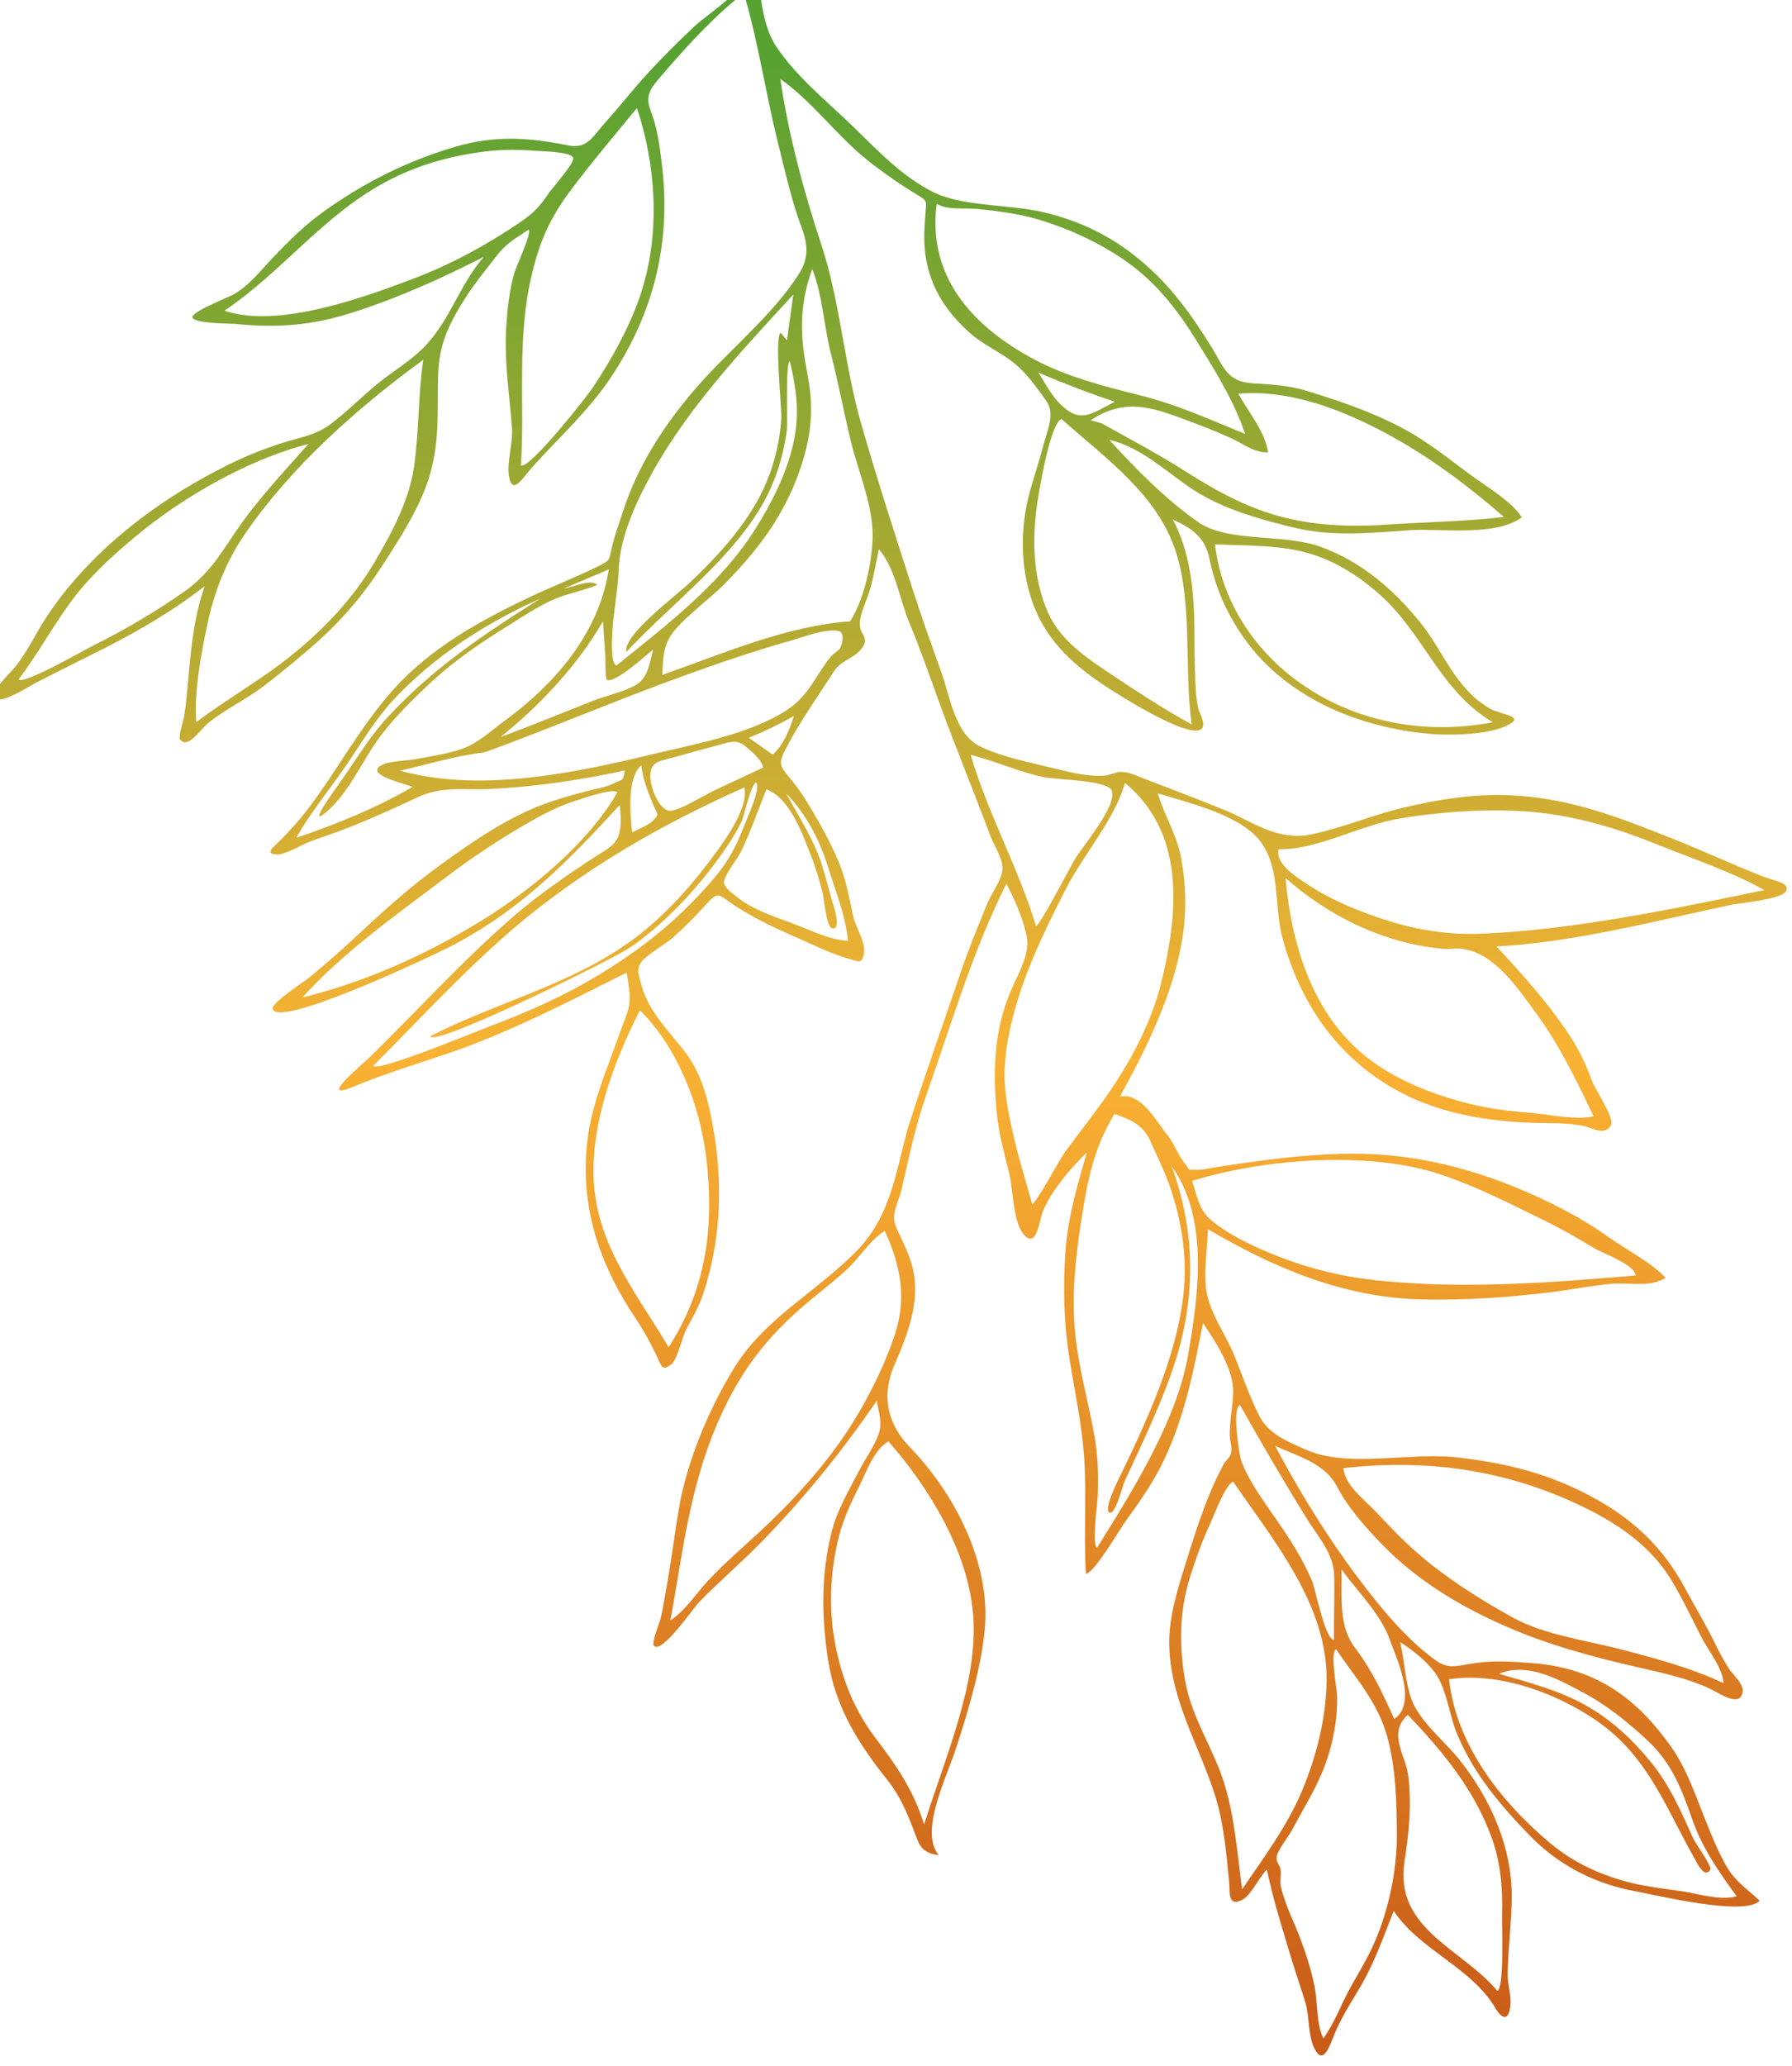 <?xml version="1.0" encoding="UTF-8"?>
<svg id="Layer_2" data-name="Layer 2" xmlns="http://www.w3.org/2000/svg" xmlns:xlink="http://www.w3.org/1999/xlink" viewBox="0 0 311.51 359.03">
  <defs>
    <style>
      .cls-1 {
        clip-path: url(#clippath);
      }

      .cls-2 {
        fill: none;
      }

      .cls-2, .cls-3 {
        stroke-width: 0px;
      }

      .cls-3 {
        fill: url(#linear-gradient);
      }
    </style>
    <clipPath id="clippath">
      <path class="cls-2" d="M3.24,118.06c3.39-4.49,5.94-9.29,9.31-13.81,3.07-4.11,6.91-7.61,11.01-11.03,8.28-6.92,19.7-13.42,30.04-16.07-3.88,4.4-7.91,8.72-11.32,13.36-3.18,4.33-5.26,8.74-10.05,12.14-4.75,3.37-10.49,6.78-15.7,9.35-1.75.87-10.88,6.15-12.94,6.15-.16,0-.28-.03-.35-.1M36.02,108.62c1.16-5.51,3.12-10.89,6.73-16.09,7.86-11.35,19.03-21.41,30.82-30.01-.88,6.23-.72,12.31-1.59,18.52-.78,5.64-3.72,11.35-6.94,16.76-3.59,6.02-8.43,11.28-14.31,16.03-5.16,4.17-11.24,7.61-16.61,11.64-.41-5.05.78-11.56,1.9-16.86M39.03,53.98c9.98-6.73,16.98-16.35,27.75-22.23,5.68-3.1,11.82-4.76,17.84-5.46,2.82-.33,5.56-.31,8.24-.1,1.35.11,6.18.14,6.76,1.18.44.79-3.49,5.13-4.25,6.23-1.53,2.21-2.44,3.31-4.91,4.99-5.64,3.83-11.76,7.21-18.07,9.63-7.84,3-18.3,6.72-26.81,6.72-2.36,0-4.57-.29-6.54-.95M90.55,80.9c.74-11.18-.82-22.05,1.97-33.51,1.29-5.32,3-9.41,6.7-14.35,3.66-4.88,7.59-9.51,11.5-14.27,3.18,9.51,4.28,21.57.57,32.57-1.82,5.41-4.86,10.92-8.26,16.03-1.13,1.7-10.49,13.55-12.35,13.55-.05,0-.09,0-.13-.03M126.36,0c-1.93,1.71-4.42,3.42-5.78,4.7-2.68,2.54-5.35,5.18-7.82,7.86-2.55,2.77-4.83,5.69-7.34,8.49-2.33,2.59-3.27,4.87-6.54,4.23-6.48-1.28-12.47-1.93-19.86.26-8.18,2.43-15.28,5.96-22.41,10.97-3.5,2.46-6.27,5.23-9.15,8.24-2.09,2.19-4.28,5.07-7.12,6.55-.63.33-6.92,2.84-6.89,3.8.02,1.14,6.57,1.1,7.37,1.18,7.11.7,13.13.4,20.7-2.05,7.93-2.57,15.02-5.76,22.57-9.59-4.15,4.82-5.71,10.57-9.91,15.19-2.23,2.46-5.19,4.23-7.85,6.3-3.07,2.4-5.84,5.3-8.93,7.62-2.55,1.9-5.45,2.29-8.37,3.23-3.42,1.1-6.8,2.47-10.06,4.13-6.4,3.26-12.29,7.01-17.75,11.59-5.52,4.63-10.37,9.99-13.91,15.74-1.54,2.5-2.75,5.04-4.66,7.43-.4.5-1.68,1.76-2.65,2.97v2.72c1.89-.22,5.2-2.4,6.34-2.97,3.17-1.59,6.31-3.22,9.48-4.78,7.03-3.47,13.57-7.15,19.75-11.94-2.17,6.39-2.44,12.04-3.04,18.3-.14,1.47-.3,2.93-.54,4.41-.08.48-1.01,3.42-.71,3.86,1.32,1.89,3.53-1.71,4.97-2.86,2.97-2.38,6.57-4.06,9.62-6.39,2.91-2.21,5.74-4.57,8.49-6.95,4.95-4.29,8.8-8.87,12.14-14.03,3.34-5.16,6.7-10.37,8.27-15.87,1.75-6.17,1.18-11.5,1.4-17.4.19-5.08,1.77-8.61,4.96-13.53,1.57-2.41,3.49-4.74,5.25-7.02,1.67-2.15,3.16-2.9,5.5-4.48.7.35-2.21,6.52-2.51,7.63-.77,2.84-1.11,5.68-1.32,8.47-.5,6.36.49,12.24.95,18.36.2,2.63-.95,5.99-.51,8.46.61,3.41,2.47.06,4.13-1.77,4.49-4.95,9.6-9.64,13.27-15.04,8.27-12.15,10.57-24.65,9.27-36.52-.31-2.81-.64-5.6-1.39-8.26-.82-2.9-2.16-4.14.48-7.23,4.05-4.74,8.57-9.84,13.57-14.02h-1.45ZM244.16,323.36c.81-5.03,1.28-10.54.57-15.25-.48-3.16-3.52-7-.01-10.14,6.13,6.38,11.67,13.15,14.65,21.53,1.49,4.2,1.87,8.6,1.74,13.3-.04,1.62.42,12.59-.82,13.14-6.05-7.32-18.04-10.73-16.12-22.59M297.32,324.86c.32-.55-2.61-4.59-2.94-5.33-2.14-4.76-4.19-9.49-7.55-13.54-3.16-3.81-6.52-7-11.03-9.59-4.57-2.62-9.87-4.01-15.22-5.56,5.03-2.16,10.72,1.22,14.17,3.01,4.44,2.31,8.11,5.29,11.6,8.53,4.27,3.97,5.95,8.43,7.84,13.8,1.75,4.98,4.62,9.12,7.72,13.32-3,.81-6.91-.51-9.6-.89-2.84-.4-5.7-.73-8.42-1.37-5.6-1.32-10.48-3.67-14.45-7-8.49-7.12-16.33-17.06-17.54-28.46,9.54-1.43,20.37,3.21,26.75,8.01,8.18,6.16,11.24,14.97,16.04,23.35.13.22,1.06,2.24,1.94,2.24.24,0,.48-.15.7-.53M228.49,345.03c-.62-2.98-1.55-5.86-2.63-8.64-1.09-2.82-2.47-5.47-3.18-8.48-.26-1.11.09-2.07-.07-3.08-.13-.82-.84-1.25-.68-2.21.2-1.23,2.11-3.55,2.77-4.81.71-1.35,1.45-2.69,2.21-4.04,1.71-3.01,3.18-5.97,4.1-9.09.99-3.35,1.5-6.73,1.43-9.95-.02-1.14-1.28-7.79-.19-8.16,3.36,4.94,7.29,9.28,8.9,15.2,1.5,5.53,1.66,11.25,1.67,17.22.01,5.76-1.32,12.66-3.91,18.58-1.13,2.59-2.68,5.13-4.1,7.66-1.59,2.84-2.82,6.27-4.76,8.96-1.27-2.54-.97-6.31-1.56-9.16M235.53,286.3c-2.86-3.74-2.25-8.7-2.31-13.59,2.87,4,6.84,7.73,8.46,12.43.94,2.71,4.84,10.73.69,13.55-2-4.42-3.88-8.51-6.84-12.39M212.85,309.98c-1.89-6.15-5.65-11.35-6.81-17.83-1.03-5.76-1.14-11.93.85-18.2.99-3.12,2.11-6.27,3.55-9.35.63-1.36,2.63-6.78,3.94-7.14,6.81,10.04,16.4,21.28,16.23,34.57-.08,6.16-1.61,12.74-4.22,19.01-2.55,6.13-6.53,11.47-10.47,17.25-.82-6.13-1.29-12.51-3.07-18.3M282.32,286.73c-6.48-1.71-13.8-2.61-19.37-5.68-5.98-3.3-11.89-7.09-16.83-11.44-2.5-2.2-4.75-4.6-7.01-6.99-1.99-2.1-5.24-4.45-5.6-7.51,15.95-1.84,29.75.85,42.06,6.9,6.38,3.14,11.64,6.99,15.07,12.72,1.89,3.15,3.46,6.53,5.15,9.8,1.17,2.27,3.65,5.25,3.82,7.94-5.41-2.56-11.18-4.13-17.29-5.74M152.23,302.05c-3.66-4.79-5.9-10.34-7.05-16.41-1.1-5.81-.96-12.33.65-18.66.78-3.08,2.15-6,3.67-9.01,1.12-2.22,2.37-5.99,4.93-7.53,7.02,8.02,13.84,19,14.74,30.17.92,11.58-4.76,24.45-8.53,36.4-1.76-5.77-4.8-10.23-8.41-14.96M228.09,274.75c-1.56-3.75-3.72-7.08-6-10.41s-4.85-6.65-6.3-10.46c-.4-1.05-1.65-9.32-.24-9.74,3.78,6.65,7.59,13.27,11.63,19.76,1.93,3.11,4.66,6.01,4.75,9.94.08,3.67-.08,7.4-.04,11.08h-.02c-1.52,0-3.2-8.77-3.78-10.18M126.41,243.66c2.98-5.91,6.57-10.71,11.96-15.6,2.87-2.6,6.05-4.9,8.89-7.52,1.92-1.77,4.33-5.42,6.54-6.66,2.48,5.39,3.97,11.18,1.8,17.87-1.86,5.72-5.1,12.17-8.73,17.56-4.07,6.03-9.5,11.98-15.12,17.14-2.88,2.65-5.83,5.21-8.49,8.02-2.08,2.2-4.13,5.42-6.72,7.08,2.34-12.69,3.48-25.23,9.88-37.89M238.81,222.41c-7.34-.81-13.88-2.77-20.07-5.55-2.94-1.32-5.8-2.86-8.17-4.81-2.13-1.75-2.52-4.31-3.34-6.87,13.62-4.15,31.36-5.01,42.94-1.19,6.54,2.15,12.52,5.26,18.48,8.17,2.94,1.43,5.69,3.06,8.45,4.7,1.64.97,7.13,2.91,7.21,4.76-9.97.86-19.79,1.62-29.43,1.62-5.41,0-10.77-.24-16.08-.82M190.83,259.8c.13-3.41.03-6.67-.51-9.9-1.05-6.19-2.85-12.11-3.44-18.45-.58-6.27.02-12.54,1.04-19.09,1-6.43,1.97-12.49,5.8-18.8,3.28,1.11,5.11,2.09,6.33,4.88,1.05,2.41,2.26,4.76,3.15,7.25,1.84,5.14,2.99,10.95,2.71,16.78-.53,11.02-5.8,22.91-11.11,33.82-.34.69-3.22,6.39-1.84,6.56,1.01.13,2.17-4.68,2.56-5.52,2.8-6.01,5.61-11.91,7.84-18,4.85-13.25,4.47-25.31.32-36.68,6.3,8.78,4.84,21.53,2.85,32.8-1.96,11.15-9.16,22.85-15.79,33.43-1-.07.03-7.61.09-9.09M103.35,206.88c-1.07-9.9,2.7-21.17,7.88-31.33,6.5,6.36,10.48,16.55,11.55,25.67,1.24,10.59.57,21.81-6.55,32.88-5.07-8.6-11.74-16.72-12.87-27.22M265.85,193.34c-3.53-.26-6.97-.7-10.25-1.51-6.23-1.53-12.24-3.92-17-7.36-10.1-7.29-14.05-19.74-15.13-31.91,7.05,6.27,17.06,11.62,28.23,12.37,7.04-1.21,12.05,6.74,14.92,10.57,4.31,5.76,7.31,12,10.4,18.48-.82.16-1.69.23-2.58.23-2.9,0-6.04-.67-8.58-.86M243.42,142.2c7.55-1.22,15.77-1.74,22.9-1.12,7.8.68,15.12,2.97,21.78,5.66,6.14,2.48,13.03,4.77,18.6,7.92-16.16,3.34-33.27,6.93-49.15,7.58-7.85.32-14.38-1.37-20.84-3.85-3.06-1.18-6.01-2.55-8.65-4.24-1.84-1.18-6.54-3.88-5.78-6.59.12,0,.25,0,.37,0,6.58,0,13.94-4.25,20.77-5.35M77.88,152.17c4.53-3.43,9.29-6.55,14.24-9.38,2.61-1.49,5.18-2.78,8-3.68,1.26-.4,6.45-2.23,7.2-1.43-4.93,8.6-14.65,16.79-23.73,22.36-9.87,6.04-20.18,10.6-31.05,13.3,7.27-8.02,16.53-14.51,25.34-21.17M137.09,160.18c-3.29-1.16-6.59-2.35-9.12-4.43-.68-.56-2.11-1.53-2.12-2.51,0-1.04,2.4-4.1,2.96-5.27,1.73-3.58,2.98-7.21,4.41-10.82,4.14,1.56,6.26,7.78,7.69,11.35.86,2.15,1.51,4.38,2.09,6.64.22.88.66,5.96,1.63,6.17,1.82.39.15-4.27.09-4.49-.59-2.16-1.16-4.33-1.82-6.46-1.43-4.55-4.02-8.35-6.22-12.49,3.36,3.48,5.75,7.95,7.18,12.55,1.3,4.18,3.11,8.59,3.56,13.07-3.56-.21-7.22-2.2-10.34-3.3M174.83,190.06c-.68-5.36.48-11.18,2.26-16.88,1.93-6.19,4.99-12.42,8.07-18.48,3.29-6.46,8.43-11.96,10.41-18.66,10.04,8.36,9.62,21.36,6.26,34.82-1.68,6.75-5.21,13.53-9.64,19.82-2.26,3.2-4.7,6.31-7.05,9.47-.82,1.11-5.03,8.96-5.71,9.06-1.77-6.26-3.77-12.54-4.61-19.15M109.71,164.53c5.47-3.86,10.26-8.85,14.11-13.9,1.86-2.44,3.66-5.03,4.98-7.65.65-1.3,1.63-6.55,2.64-7.03.93.92-1.7,6.53-2.33,8.15-1.17,3.04-2.63,5.74-4.93,8.44-5.41,6.34-10.98,11.11-18.28,15.74-6.55,4.15-13.19,7.21-20.35,9.89-2.3.86-20,8.21-20.66,7.01,9.65-9.63,18.71-19.79,29.81-28.24,10.89-8.28,22.28-14.58,34.7-20.12.79,3.88-3.94,10.02-6.65,13.58-3.53,4.62-7.87,9.29-12.81,12.91-10.7,7.84-23.59,10.81-35.12,16.73.01.14.15.2.41.2,3.72,0,31.51-13.63,34.48-15.73M111.47,133.01c.32,2.54,1.24,4.83,2.21,7.1.61,1.43.97,1.33-.25,2.56-.67.68-2.7,1.54-3.54,1.94-.26-2.48-1.05-9.33,1.57-11.6M168.74,131.17c4.36,1.07,8.23,2.92,12.71,3.87,2.2.46,11.19.5,11.81,2.35.9,2.66-4.7,9.19-6.28,11.69-.91,1.45-6.15,11.65-6.88,11.83-3.11-10.22-8.34-19.48-11.36-29.73M113.07,134.35c.27-2.19,1.84-2.12,4.26-2.81,2.56-.74,5.14-1.42,7.71-2.12,2.38-.66,3.19-.87,4.69.38,1.01.84,2.71,2.3,2.93,3.57-2.83,1.33-5.67,2.65-8.5,3.98-1.88.88-5.72,3.36-7.55,3.53-.04,0-.08,0-.12,0-1.95,0-3.68-4.42-3.42-6.54M130.17,128.2c2.76-1.13,5.22-2.31,7.84-3.78-.76,2.31-1.63,4.75-3.68,6.72-1.39-.98-2.77-1.97-4.16-2.95M69.52,133.92c4.77-1.08,10.05-2.7,14.68-3.18,11.65-4.24,23.12-9.16,34.77-13.36,6.06-2.19,12.21-4.29,18.34-6.02,2.43-.68,6.18-2.2,8.48-1.71,1.26.27.52,3.16-.2,3.43-1.12.87-1.45,1.31-2.19,2.37-2.14,3.08-3.25,5.76-6.84,8.07-6.38,4.1-16.15,5.85-23.15,7.54-10.23,2.47-20.45,4.56-30.14,4.56-4.73,0-9.34-.5-13.75-1.7M104.82,107.99c.13,1.94.26,3.89.4,5.83.03.41-.04,4.15.29,4.31,1.39.68,6.9-4.4,8.04-5.27-.52,1.78-.74,4.32-2.42,5.74-1.58,1.34-5.88,2.32-7.84,3.09-5.42,2.13-10.81,4.34-16.26,6.38,7.22-5.86,13.44-12.62,17.78-20.09M105.82,98.94c-1.56,10.13-8.17,19.02-18.02,26.24-2.37,1.73-4.57,3.87-7.33,4.88-2.63.96-5.83,1.39-8.49,1.89-1.24.24-6.39.32-6.39,1.88,0,1.27,4.98,2.42,6.15,2.89-6.44,3.74-13.33,6.52-20.24,8.86,2.4-4.3,5.9-8.52,8.75-12.7,2.54-3.72,4.87-7.72,8.04-11.16,7.01-7.57,16.03-13.42,25.64-17.71-10,6.3-18.77,12.17-26.61,20.68-3.25,3.53-5.66,7.68-8.36,11.47-.66.92-6.08,8.36-1.92,4.66,3.58-3.18,5.89-8.42,8.51-12.11,2.62-3.7,6.29-7.3,9.77-10.51,3.98-3.65,8.46-6.65,13.1-9.54,2.42-1.51,4.87-3.14,7.46-4.34,2.64-1.21,5.34-1.59,7.96-2.69-1.25-1.12-4.16.43-5.85.64,2.62-1.12,5.24-2.23,7.86-3.34M211.21,94.58c5.6.26,11.42.09,16.48,1.61,4.87,1.46,8.85,4.17,12.29,7.24,7.52,6.72,10.4,16.69,19.53,22.07-3.02.57-5.98.84-8.86.84-20.97,0-37.43-14.3-39.44-31.76M192.19,116.52c-4.51-3.02-8.48-6.01-10.38-10.95-2.03-5.25-2.39-10.77-1.68-16.84.26-2.21,2.31-15.09,4.39-15.93,7.74,6.9,16.74,13.15,19.92,23.18,2.93,9.25,1.35,20.15,2.72,29.9-5.19-2.85-10.13-6.13-14.97-9.36M220.43,78.62c-.44-3.55-3.53-7.16-5.15-10.2,9.32-.82,18.72,3.16,25.6,6.84,7.56,4.04,14.34,9.17,20.55,14.56-6.82.83-13.55.86-20.32,1.34-6.66.47-12.92.12-18.78-1.48-6.12-1.67-11.51-4.75-16.47-7.91-4.64-2.95-9.6-5.55-14.37-8.22-.63-.17-1.26-.35-1.89-.52,6.02-4.07,11.14-2.05,16.12-.23,2.86,1.04,5.69,2.16,8.41,3.39,1.88.85,3.8,2.43,6.2,2.43.04,0,.08,0,.12,0M185.64,71.33c-2.41-1.68-3.64-4.22-5.12-6.59,4.34,1.87,8.72,3.54,13.29,5.08-2.41,1.19-4.07,2.36-5.76,2.36-.77,0-1.55-.24-2.41-.84M106.68,107.19c.29-2.71.76-5.39.86-8.08.2-5.44,2.64-11.1,5.57-16.47,6.29-11.54,15.46-21.32,24.79-31.46-.36,2.65-.73,5.31-1.09,7.97-.36-.44-.72-.88-1.08-1.32-1.16.52.19,13.1.08,14.93-.28,4.59-1.6,9.69-4.14,14.25-2.88,5.17-7.1,9.82-11.68,14.16-2.58,2.45-11.81,9.28-11.1,12.11,7.64-8.18,17.08-15.13,22.87-24.34,2.88-4.58,4.32-9.25,5-13.98.21-1.46-.28-11.83.54-12.19,1.16,4.95,1.82,9.27.48,14.82-1.15,4.8-3.6,9.76-6.48,14.33-5.95,9.43-15.05,16.43-24.15,23.71-1.3-.38-.63-7.1-.49-8.42M117.11,109.72c2.37-2.88,6.27-5.64,8.97-8.38,5.41-5.5,9.47-10.91,12.12-17.45,2.71-6.71,3.42-12.25,2.25-18.38-1.24-6.45-1.78-11.73.74-18.77,1.8,4.47,2.02,9.93,3.24,14.68,1.3,5.05,2.26,10.24,3.49,15.32,1.18,4.87,3.46,10.09,3.74,15.22.23,4.25-1.13,11.73-3.88,16-11.1.81-21.62,5.44-32.65,9.31.13-2.54.04-5.17,1.99-7.54M198.07,68.66c-6.42-1.58-12.81-3.29-18.31-6.22-10.63-5.67-18.59-14.32-16.93-27.04,1.88,1.16,4.77.69,7.16.92,3.5.34,7.44.89,10.63,1.85,5.56,1.68,11.01,4.28,15.4,7.42,5,3.58,8.59,8.18,11.71,13.19,3.27,5.25,6.71,10.68,8.72,16.62-6.03-2.45-11.77-5.1-18.37-6.73M129.64,0c2.22,7.8,3.47,16.12,5.41,24.03,1.05,4.27,2.04,8.58,3.34,12.76,1.05,3.38,3.09,6.56.62,10.58-4.52,7.37-12.8,13.85-18.56,20.68-5.65,6.69-9.73,13.35-12.19,20.9-.68,2.1-1.48,4.24-1.94,6.33-.47,2.16-.2,2.08-2.73,3.31-3.71,1.81-7.58,3.3-11.31,5.07-8.91,4.22-17.47,8.95-23.93,16.19-5.88,6.59-9.62,13.87-14.83,20.72-1.47,1.93-3.06,3.69-4.81,5.46-1.23,1.25-2.74,2.26-.68,2.44,1.46.13,4.28-1.63,5.74-2.19,1.9-.73,3.82-1.34,5.73-2.06,4.48-1.7,8.85-3.71,13.21-5.73,3.09-1.44,5.96-1.39,8.94-1.36,1.06.01,2.13.03,3.23-.02,7.76-.36,15.84-1.51,23.75-3.24-.39,1.98-.21,1.38-2.03,2.29-1.41.7-3.37.97-4.88,1.38-3.27.88-6.46,1.77-9.64,3.19-5.6,2.49-10.8,6.12-15.74,9.71-5.49,3.98-10.15,8.28-15.02,12.82-2.37,2.22-4.89,4.37-7.4,6.47-.95.79-6.61,4.44-6.52,5.47.37,3.85,27.89-9.16,31.34-10.97,12.04-6.31,20.3-14.9,28.99-24.35.17,1.42.32,3.55-.12,5.03-.59,2.01-1.99,2.55-4.08,3.91-5.14,3.34-10.16,6.82-14.74,10.82-8.66,7.57-16.34,16.06-24.49,24.02-1.58,1.54-9.19,7.78-2.9,5.17,5.35-2.22,10.84-3.89,16.27-5.72,10.53-3.55,21.19-9.06,31.26-14.11.39,2.64,1.01,4.72-.07,7.49-1.05,2.68-1.94,5.37-2.96,8.05-2.14,5.63-3.66,10.37-4.01,15.93-.67,10.77,2.91,20.07,8.44,28.36,1.54,2.31,2.84,4.64,4.01,7.15.6,1.28.72,2.4,2.42,1.02.97-.78,1.91-4.91,2.58-6.13,1.15-2.09,2.19-3.92,2.91-6.08,3.36-10.21,3.33-20.31,1.57-29.66-.91-4.81-2.04-8.94-5.03-12.72-2.92-3.69-6.25-6.95-7.41-11.65-.3-1.23-.8-2.25,0-3.46.93-1.38,4.14-3.12,5.54-4.34,2.01-1.77,3.85-3.64,5.61-5.59,2.27-2.51,2.27-2.03,4.48-.5,3.95,2.74,8.46,4.72,13.03,6.73,2.35,1.04,4.8,2.24,7.38,2.95,1.64.45,2.44,1.19,2.77-.99.29-1.89-1.45-4.46-1.85-6.23-.47-2.1-.84-4.22-1.42-6.28-1.21-4.29-3.44-8.22-5.63-12.02-1.22-2.11-2.54-4.16-4.13-6.02-1.78-2.1-1.86-2.47-.28-5.44,2.41-4.55,5.25-8.49,8.05-12.86,1.31-2.05,3.3-2.12,4.76-3.91,1.53-1.88.03-2.36-.19-3.88-.29-1.98,1.27-4.64,1.84-6.83.58-2.22.97-4.45,1.43-6.67,2.87,3.29,3.62,8.76,5.29,12.76,1.83,4.39,3.41,8.89,5.03,13.38,2.87,7.96,6.12,15.76,9.07,23.7.63,1.69,2.21,3.92,2.1,5.8-.11,1.84-1.88,4.09-2.63,5.92-1.68,4.09-3.37,8.22-4.76,12.34-2.86,8.43-5.84,16.82-8.59,25.26-2.46,7.58-2.84,16.19-9.46,22.88-7.21,7.28-15.97,11.65-21.28,20.35-4.56,7.47-8.17,16.42-9.5,24.18-.75,4.37-1.28,8.71-2.05,13.08-.36,2.05-.69,4.1-1.15,6.15-.14.63-1.67,4.3-1.15,4.77,1.45,1.34,6.62-6.35,7.88-7.65,3.59-3.68,7.59-7.08,11.17-10.79,7.42-7.68,13.85-15.67,19.66-24.15.29,1.77,1.02,3.74.37,5.67-.67,2.02-2.27,4.29-3.31,6.26-1.95,3.72-3.98,7.13-4.93,10.98-1.89,7.66-1.67,14.91-.6,22.01,1.25,8.32,5.33,14.72,10.38,21.04,2.12,2.65,3.39,5.68,4.6,8.85.84,2.21,1.17,3.8,4.26,4.11-3.41-4.09,1.42-13.54,3.12-18.84,2.16-6.73,4.18-13.42,4.87-20.1,1.22-11.82-5.43-24.14-13-31.92-3.61-3.71-5.16-8.56-2.67-14.31,2.45-5.65,4.35-10.88,3.29-16.24-.57-2.87-1.92-5.19-3.04-7.76-.95-2.17.44-4.12,1.01-6.6,1.22-5.27,2.32-10.73,4.19-16.01,4.3-12.15,8.01-25.01,14-36.98,1.45,2.71,2.9,6.04,3.53,9.11.61,2.96-1.24,6.07-2.61,9.18-3.23,7.34-3.22,14.59-2.59,21.5.34,3.71,1.35,7.16,2.2,10.69.69,2.89.6,8.43,2.59,10.56,2.26,2.42,2.58-2.8,3.37-4.49,1.66-3.55,4.44-6.89,7.48-9.85-1.66,5.84-3.25,11.22-3.68,16.99-.49,6.55-.29,12.73.7,18.93.92,5.77,2.18,11.43,2.55,17.37.41,6.57-.12,13.34.29,19.92,1.54-.25,5.88-7.77,6.94-9.22,2.57-3.52,4.93-6.93,6.69-10.69,3.69-7.88,5.16-15.76,6.72-23.68,2.1,3.11,5.33,7.98,5.25,12.01-.05,2.43-.66,5.08-.6,7.56.02.93.5,2.16.21,3.09-.26.86-.81,1.07-1.27,1.9-2.73,5.01-4.53,10.6-6.14,15.74-1.48,4.72-3.16,9.74-3.3,14.37-.31,10.23,5.26,18.66,8.05,27.75,1.43,4.67,1.86,9.72,2.35,14.71.15,1.49-.35,4.44,2.24,3.11,1.65-.85,2.92-3.94,4.32-5.26,1.09,5.3,2.74,10.41,4.28,15.54.76,2.53,1.64,5.01,2.4,7.53.72,2.41.47,5.77,1.56,7.97,1.54,3.11,2.64-.33,3.46-2.35,1.04-2.53,2.5-4.96,3.99-7.39,2.92-4.77,4.41-9.24,6.36-14.12,4.54,6.85,13.5,9.79,17.69,16.91,1.13,1.91,2.3,2.27,2.59-.49.19-1.76-.5-3.55-.48-5.33.05-4.25.62-8.58.71-12.84.21-9.18-3.64-17.57-8.91-24.29-2.42-3.09-5.96-5.91-7.86-9.3-1.74-3.11-1.76-7.84-2.64-11.38,2.64,1.7,5.72,4.15,6.99,6.88,1.37,2.94,1.75,6.41,3.05,9.41,2.9,6.74,7.27,11.91,12.39,17.22,4.74,4.91,10.94,8.45,18.67,9.83,3.13.56,18.92,4.42,21.4,1.6-2.01-1.91-4.14-3.28-5.58-5.68-1.38-2.29-2.41-4.82-3.43-7.3-1.9-4.59-3.45-9.63-6.32-13.69-5.57-7.87-12.56-13.77-24.22-14.61-3.16-.23-6.21-.49-9.56-.05-3.39.44-4.85,1.27-7.22-.45-4.09-2.96-7.64-6.9-10.69-10.72-6.6-8.24-12.25-17.23-17.19-26.51,4.32,1.92,8.65,3.09,10.72,7.01,1.96,3.73,4.86,6.99,7.81,10.04,5.93,6.12,13.16,10.61,21.53,14.28,7.2,3.16,14.89,5.28,22.94,7.11,4.37.99,8.68,1.93,12.54,3.72,1.52.7,5.44,3.54,5.73.42.12-1.27-1.85-3.02-2.45-3.97-.94-1.48-1.72-2.99-2.49-4.56-1.57-3.19-3.41-6.23-5.09-9.35-3.8-7.04-9-12.08-16.53-16.05-7.1-3.75-14-5.6-22.86-6.64-3.34-.39-6.97-.19-10.59.01-5.71.31-11.41.63-15.92-1.37-3.45-1.52-6.55-2.79-8.15-5.97-1.69-3.35-2.88-6.89-4.29-10.38-1.4-3.48-3.86-6.77-4.71-10.48-.79-3.43.02-7.77.13-11.47,10.76,6.24,22.91,11.9,37.41,12.2,7.24.15,14.82-.36,22.29-1.28,3.54-.43,7.11-1.18,10.62-1.46.91-.07,1.86-.03,2.83,0,2.17.09,4.41.18,6.41-1.02-2.65-2.81-6.77-4.81-9.99-7.13-3.45-2.47-7.23-4.56-11.2-6.44-7.77-3.68-16.29-6.54-25.68-7.6-9.98-1.13-20.58.32-31.17,1.91-.99.15-2.21.49-3.17.48-.33,0-.59,0-.81,0-1.27.01-.6.02-1.52-1.04-1.28-1.47-1.83-3.53-3.13-5.06-1.59-1.87-4.46-7.46-8.19-6.62,5.02-9.12,9.41-18.3,10.88-27.7.76-4.87.56-9.47-.29-13.96-.76-4.01-2.91-7.2-4.01-11.02,6,1.79,14.82,3.95,18.06,8.66,3.31,4.82,2.11,11.05,3.66,16.67,3.33,12.09,10.68,22.41,23.06,27.86,5.8,2.55,12.98,3.79,20.01,4.04,3.24.12,6.44-.09,9.46.62,1.38.33,3.49,1.66,4.54-.2.66-1.17-2.86-6.35-3.37-7.8-1.09-3.11-2.44-5.74-4.27-8.44-3.6-5.33-7.86-10.07-12.28-14.81,13.63-.75,27.13-4.35,40.93-7.26,1.23-.26,8.31-.92,9.28-2.19,1.19-1.56-2.2-2.07-3.47-2.56-5.57-2.13-10.85-4.65-16.39-6.83-9.09-3.58-17.71-7.1-28.63-7.46-5.91-.19-11.93.76-18.07,2.22-5.26,1.26-10.51,3.48-15.76,4.59-5.99,1.27-10.58-2.36-15.1-4.2-4.69-1.91-9.47-3.72-14.22-5.54-1.41-.54-2.6-1.19-4.2-1.1-.11,0-1.75.55-2.3.61-2.79.31-6.05-.51-8.47-1.11-4.5-1.11-9.3-1.99-13.29-3.89-4.51-2.15-5.31-8.81-6.84-13.03-1.67-4.61-3.32-9.23-4.83-13.92-3.13-9.74-6.31-19.48-9.13-29.35-2.88-10.07-3.61-21.07-6.88-30.95-3.04-9.17-5.68-19-7.13-28.78,5.78,4.09,9.85,9.96,15.4,14.32,2.69,2.11,5.47,4.04,8.46,5.85,1.68,1.02,1.54.99,1.4,2.91-.12,1.58-.25,3.15-.23,4.72.1,6.86,3.04,11.98,7.92,16.34,2.3,2.06,5.29,3.31,7.69,5.23,2.18,1.75,4.02,4.36,5.6,6.58,1.66,2.33.08,5.28-.7,8.4-.81,3.19-2.02,6.37-2.68,9.56-1.38,6.68-.72,13.6,1.86,19.17,2.73,5.9,7.72,9.91,13.39,13.46,1.9,1.19,13.83,8.68,15.28,6.2.52-.89-.61-2.74-.77-3.49-.31-1.49-.41-3.06-.47-4.62-.14-3.19-.13-6.43-.17-9.64-.08-6.53-.82-12.94-3.74-18.43,3.41,1.55,5.58,3.15,6.32,6.64.71,3.35,1.69,6.33,3.23,9.31,3.33,6.43,7.8,11.18,14.42,15.04,5.85,3.41,13.08,5.58,20.67,6.25,3.22.29,9.46.21,12.86-1.19,4.48-1.84-.35-2.07-2.25-3.13-6.19-3.46-8.19-10.1-12.34-15.16-4.5-5.48-9.85-10.32-17.22-13.02-6.45-2.37-16.15-.63-21.39-4.36-5.93-4.23-10.55-9.01-15.35-14.21,6.1,1.36,10.77,6.45,15.71,9.35,4.87,2.86,10.53,4.47,16.41,5.89,6.56,1.58,12.99.96,20.26.44,1.31-.09,3.02-.05,4.9,0,4.97.13,11.16.25,14.44-2.24-1.87-2.8-5.59-4.95-8.41-7-3.07-2.23-6.01-4.61-9.25-6.67-5.8-3.71-12.65-6.11-19.64-8.27-3.09-.96-6.21-1.14-9.64-1.35-4.36-.26-5.04-3.13-6.88-6.08-3.62-5.83-7.28-11.03-12.76-15.51-4.7-3.84-9.92-6.54-16.48-8.1-6.03-1.44-14.08-.94-19.28-3.53-5.41-2.7-9.67-7.26-13.75-11.22-4.61-4.48-9.94-8.71-13.48-14-1.54-2.3-2.24-5.18-2.67-8.19h-2.63Z"/>
    </clipPath>
    <linearGradient id="linear-gradient" x1="-4195.11" y1="3914.39" x2="-4194.94" y2="3914.39" gradientTransform="translate(-7681444.57 8232519.58) rotate(90) scale(1962.4 -1962.4)" gradientUnits="userSpaceOnUse">
      <stop offset="0" stop-color="#58a232"/>
      <stop offset=".5" stop-color="#f9b233"/>
      <stop offset="1" stop-color="#c85a17"/>
    </linearGradient>
  </defs>
  <g id="Layer_1-2" data-name="Layer 1">
    <g class="cls-1">
      <rect class="cls-3" width="311.51" height="359.03"/>
    </g>
  </g>
</svg>